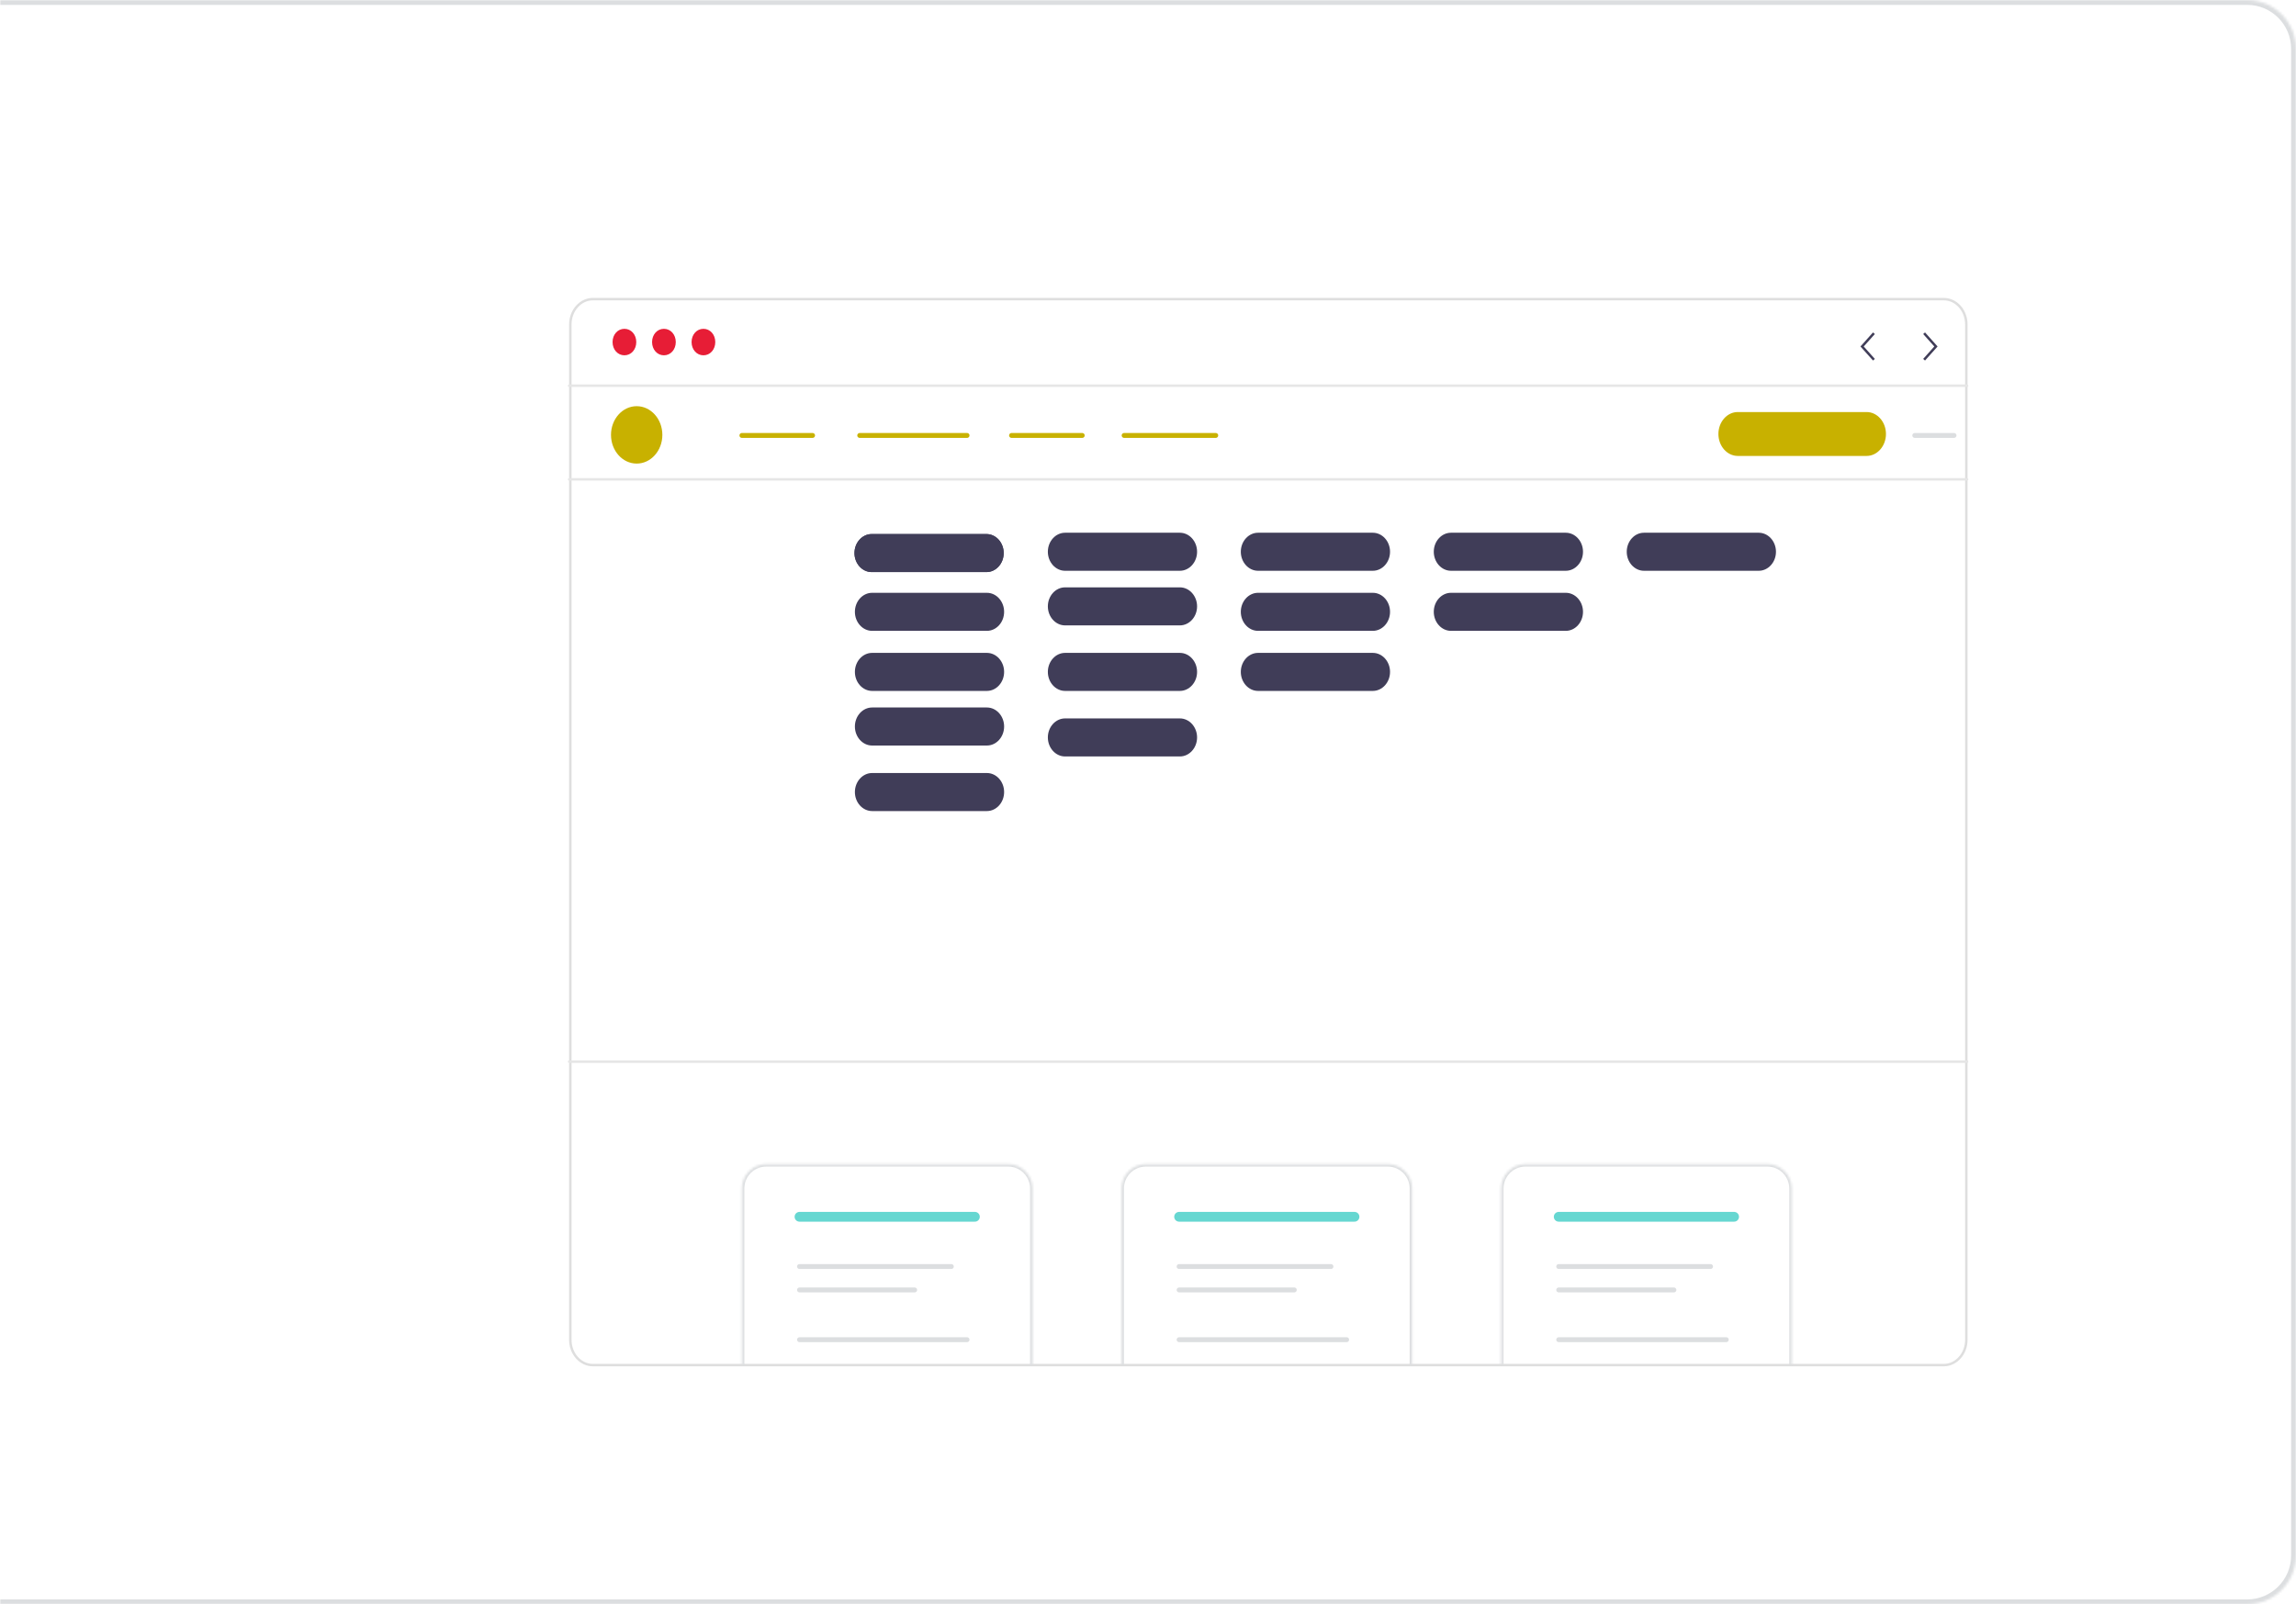 <svg width="940" height="657" viewBox="0 0 940 657" fill="none" xmlns="http://www.w3.org/2000/svg">
   <mask id="path-1-inside-1_297_5258" fill="white">
   <path d="M940 637C940 648.046 931.046 657 920 657L0 657L0 0L920 0C931.046 0 940 8.954 940 20L940 637Z"/>
   </mask>
   <path d="M942 637C942 649.15 932.15 659 920 659L0 659V655L920 655C929.941 655 938 646.941 938 637H942ZM0 -2L920 -2C932.15 -2 942 7.85 942 20H938C938 10.059 929.941 2 920 2L0 2V-2ZM920 -2C932.15 -2 942 7.85 942 20L942 637C942 649.15 932.15 659 920 659V655C929.941 655 938 646.941 938 637L938 20C938 10.059 929.941 2 920 2V-2ZM0 657L0 0L0 657Z" fill="#DCDEE0" mask="url(#path-1-inside-1_297_5258)"/>
   <g filter="url(#filter0_d_297_5258)">
   <path d="M230.704 110.5H783.829C788.839 110.5 793.033 115.104 793.033 120.848V536.688C793.033 542.433 788.839 547.036 783.829 547.036H230.704C225.694 547.036 221.5 542.433 221.5 536.688V120.848C221.5 115.104 225.694 110.5 230.704 110.5Z" fill="white" stroke="#DEDEDE"/>
   <path d="M344.878 206.704H391.873C395.75 206.704 398.923 210.209 398.923 214.493C398.923 218.778 395.75 222.283 391.873 222.283H344.878C341.001 222.283 337.829 218.778 337.829 214.493C337.829 210.209 341.001 206.704 344.878 206.704Z" fill="#403D58"/>
   <path d="M344.878 206.704H391.873C395.75 206.704 398.923 210.209 398.923 214.493C398.923 218.778 395.75 222.283 391.873 222.283H344.878C341.001 222.283 337.829 218.778 337.829 214.493C337.829 210.209 341.001 206.704 344.878 206.704Z" fill="#403D58"/>
   <path d="M345.049 304.569H392.045C395.922 304.569 399.094 308.074 399.094 312.359C399.094 316.643 395.922 320.148 392.045 320.148H345.049C341.172 320.148 338 316.643 338 312.359C338 308.074 341.172 304.569 345.049 304.569Z" fill="#403D58"/>
   <path d="M424.049 282.205H471.045C474.922 282.205 478.094 285.71 478.094 289.994C478.094 294.279 474.922 297.784 471.045 297.784H424.049C420.172 297.784 417 294.279 417 289.994C417 285.71 420.172 282.205 424.049 282.205Z" fill="#403D58"/>
   <path d="M503.049 255.368H550.045C553.922 255.368 557.094 258.873 557.094 263.157C557.094 267.442 553.922 270.947 550.045 270.947H503.049C499.172 270.947 496 267.442 496 263.157C496 258.873 499.172 255.368 503.049 255.368Z" fill="#403D58"/>
   <path d="M345.049 277.732H392.045C395.922 277.732 399.094 281.237 399.094 285.522C399.094 289.806 395.922 293.311 392.045 293.311H345.049C341.172 293.311 338 289.806 338 285.522C338 281.237 341.172 277.732 345.049 277.732Z" fill="#403D58"/>
   <path d="M424.049 255.368H471.045C474.922 255.368 478.094 258.873 478.094 263.157C478.094 267.442 474.922 270.947 471.045 270.947H424.049C420.172 270.947 417 267.442 417 263.157C417 258.873 420.172 255.368 424.049 255.368Z" fill="#403D58"/>
   <path d="M345.049 255.368H392.045C395.922 255.368 399.094 258.873 399.094 263.157C399.094 267.442 395.922 270.947 392.045 270.947H345.049C341.172 270.947 338 267.442 338 263.157C338 258.873 341.172 255.368 345.049 255.368Z" fill="#403D58"/>
   <path d="M424.049 206.166H471.045C474.922 206.166 478.094 209.672 478.094 213.956C478.094 218.24 474.922 221.745 471.045 221.745H424.049C420.172 221.745 417 218.24 417 213.956C417 209.672 420.172 206.166 424.049 206.166Z" fill="#403D58"/>
   <path d="M345.049 230.767H392.045C395.922 230.767 399.094 234.272 399.094 238.557C399.094 242.841 395.922 246.346 392.045 246.346H345.049C341.172 246.346 338 242.841 338 238.557C338 234.272 341.172 230.767 345.049 230.767Z" fill="#403D58"/>
   <path d="M503.049 230.767H550.045C553.922 230.767 557.094 234.272 557.094 238.557C557.094 242.841 553.922 246.346 550.045 246.346H503.049C499.172 246.346 496 242.841 496 238.557C496 234.272 499.172 230.767 503.049 230.767Z" fill="#403D58"/>
   <path d="M424.049 228.531H471.045C474.922 228.531 478.094 232.036 478.094 236.32C478.094 240.604 474.922 244.11 471.045 244.11H424.049C420.172 244.11 417 240.604 417 236.32C417 232.036 420.172 228.531 424.049 228.531Z" fill="#403D58"/>
   <path d="M582.049 230.767H629.045C632.922 230.767 636.094 234.272 636.094 238.557C636.094 242.841 632.922 246.346 629.045 246.346H582.049C578.172 246.346 575 242.841 575 238.557C575 234.272 578.172 230.767 582.049 230.767Z" fill="#403D58"/>
   <path d="M661.049 206.166H708.045C711.922 206.166 715.094 209.672 715.094 213.956C715.094 218.24 711.922 221.745 708.045 221.745H661.049C657.172 221.745 654 218.24 654 213.956C654 209.672 657.172 206.166 661.049 206.166Z" fill="#403D58"/>
   <path d="M582.049 206.166H629.045C632.922 206.166 636.094 209.672 636.094 213.956C636.094 218.24 632.922 221.745 629.045 221.745H582.049C578.172 221.745 575 218.24 575 213.956C575 209.672 578.172 206.166 582.049 206.166Z" fill="#403D58"/>
   <path d="M503.049 206.166H550.045C553.922 206.166 557.094 209.672 557.094 213.956C557.094 218.24 553.922 221.745 550.045 221.745H503.049C499.172 221.745 496 218.24 496 213.956C496 209.672 499.172 206.166 503.049 206.166Z" fill="#403D58"/>
   <path fill-rule="evenodd" clip-rule="evenodd" d="M626.149 506.669H688.315H626.149Z" fill="white"/>
   <path d="M626.149 506.669H688.315" stroke="#DCDEE0" stroke-width="2" stroke-linecap="round" stroke-linejoin="round"/>
   <path fill-rule="evenodd" clip-rule="evenodd" d="M626.149 516.256H673.309H626.149Z" fill="white"/>
   <path d="M626.149 516.256H673.309" stroke="#DCDEE0" stroke-width="2" stroke-linecap="round" stroke-linejoin="round"/>
   <path fill-rule="evenodd" clip-rule="evenodd" d="M626.149 536.629H694.746H626.149Z" fill="white"/>
   <path d="M626.149 536.629H694.746" stroke="#DCDEE0" stroke-width="2" stroke-linecap="round" stroke-linejoin="round"/>
   <path fill-rule="evenodd" clip-rule="evenodd" d="M470.735 506.669H532.9H470.735Z" fill="white"/>
   <path d="M470.735 506.669H532.9" stroke="#DCDEE0" stroke-width="2" stroke-linecap="round" stroke-linejoin="round"/>
   <path fill-rule="evenodd" clip-rule="evenodd" d="M470.735 516.256H517.895H470.735Z" fill="white"/>
   <path d="M470.735 516.256H517.895" stroke="#DCDEE0" stroke-width="2" stroke-linecap="round" stroke-linejoin="round"/>
   <path fill-rule="evenodd" clip-rule="evenodd" d="M470.735 536.629H539.331H470.735Z" fill="white"/>
   <path d="M470.735 536.629H539.331" stroke="#DCDEE0" stroke-width="2" stroke-linecap="round" stroke-linejoin="round"/>
   <path fill-rule="evenodd" clip-rule="evenodd" d="M315.32 506.669H377.486H315.32Z" fill="white"/>
   <path d="M315.32 506.669H377.486" stroke="#DCDEE0" stroke-width="2" stroke-linecap="round" stroke-linejoin="round"/>
   <path fill-rule="evenodd" clip-rule="evenodd" d="M315.32 516.256H362.481H315.32Z" fill="white"/>
   <path d="M315.32 516.256H362.481" stroke="#DCDEE0" stroke-width="2" stroke-linecap="round" stroke-linejoin="round"/>
   <path fill-rule="evenodd" clip-rule="evenodd" d="M315.32 536.629H383.917H315.32Z" fill="white"/>
   <path d="M315.32 536.629H383.917" stroke="#DCDEE0" stroke-width="2" stroke-linecap="round" stroke-linejoin="round"/>
   <path d="M626.149 486.296H697.961" stroke="#66D7D1" stroke-width="4" stroke-linecap="round"/>
   <path d="M470.735 486.296H542.547" stroke="#66D7D1" stroke-width="4" stroke-linecap="round"/>
   <path d="M315.32 486.296H387.132" stroke="#66D7D1" stroke-width="4" stroke-linecap="round"/>
   <mask id="path-41-inside-2_297_5258" fill="white">
   <path d="M291.74 474.725C291.74 469.202 296.217 464.725 301.74 464.725H400.713C406.235 464.725 410.713 469.202 410.713 474.725V547.415H291.74V474.725Z"/>
   </mask>
   <path d="M290.74 474.725C290.74 468.65 295.665 463.725 301.74 463.725H400.713C406.788 463.725 411.713 468.65 411.713 474.725H409.713C409.713 469.755 405.683 465.725 400.713 465.725H301.74C296.77 465.725 292.74 469.755 292.74 474.725H290.74ZM410.713 547.415H291.74H410.713ZM290.74 547.415V474.725C290.74 468.65 295.665 463.725 301.74 463.725V465.725C296.77 465.725 292.74 469.755 292.74 474.725V547.415H290.74ZM400.713 463.725C406.788 463.725 411.713 468.65 411.713 474.725V547.415H409.713V474.725C409.713 469.755 405.683 465.725 400.713 465.725V463.725Z" fill="#DCDEE0" mask="url(#path-41-inside-2_297_5258)"/>
   <mask id="path-43-inside-3_297_5258" fill="white">
   <path d="M602.569 474.725C602.569 469.202 607.046 464.725 612.569 464.725H711.541C717.064 464.725 721.541 469.202 721.541 474.725V547.415H602.569V474.725Z"/>
   </mask>
   <path d="M601.569 474.725C601.569 468.65 606.494 463.725 612.569 463.725H711.541C717.616 463.725 722.541 468.65 722.541 474.725H720.541C720.541 469.755 716.512 465.725 711.541 465.725H612.569C607.598 465.725 603.569 469.755 603.569 474.725H601.569ZM721.541 547.415H602.569H721.541ZM601.569 547.415V474.725C601.569 468.65 606.494 463.725 612.569 463.725V465.725C607.598 465.725 603.569 469.755 603.569 474.725V547.415H601.569ZM711.541 463.725C717.616 463.725 722.541 468.65 722.541 474.725V547.415H720.541V474.725C720.541 469.755 716.512 465.725 711.541 465.725V463.725Z" fill="#DCDEE0" mask="url(#path-43-inside-3_297_5258)"/>
   <mask id="path-45-inside-4_297_5258" fill="white">
   <path d="M447.155 474.725C447.155 469.202 451.632 464.725 457.155 464.725H556.127C561.65 464.725 566.127 469.202 566.127 474.725V547.415H447.155V474.725Z"/>
   </mask>
   <path d="M446.155 474.725C446.155 468.65 451.079 463.725 457.155 463.725H556.127C562.202 463.725 567.127 468.65 567.127 474.725H565.127C565.127 469.755 561.097 465.725 556.127 465.725H457.155C452.184 465.725 448.155 469.755 448.155 474.725H446.155ZM566.127 547.415H447.155H566.127ZM446.155 547.415V474.725C446.155 468.65 451.079 463.725 457.155 463.725V465.725C452.184 465.725 448.155 469.755 448.155 474.725V547.415H446.155ZM556.127 463.725C562.202 463.725 567.127 468.65 567.127 474.725V547.415H565.127V474.725C565.127 469.755 561.097 465.725 556.127 465.725V463.725Z" fill="#DCDEE0" mask="url(#path-45-inside-4_297_5258)"/>
   <path d="M699.445 156.737H752.212C756.565 156.737 760.127 160.782 760.127 165.725C760.127 170.669 756.565 174.713 752.212 174.713H699.445C695.092 174.713 691.53 170.669 691.53 165.725C691.53 160.782 695.092 156.737 699.445 156.737Z" fill="#C8B100"/>
   <path fill-rule="evenodd" clip-rule="evenodd" d="M291.74 166.325H320.679H291.74Z" fill="white"/>
   <path d="M291.74 166.325H320.679" stroke="#C8B100" stroke-width="2" stroke-linecap="round" stroke-linejoin="round"/>
   <path fill-rule="evenodd" clip-rule="evenodd" d="M339.972 166.325H383.917H339.972Z" fill="white"/>
   <path d="M339.972 166.325H383.917" stroke="#C8B100" stroke-width="2" stroke-linecap="round" stroke-linejoin="round"/>
   <path fill-rule="evenodd" clip-rule="evenodd" d="M402.138 166.325H431.077H402.138Z" fill="white"/>
   <path d="M402.138 166.325H431.077" stroke="#C8B100" stroke-width="2" stroke-linecap="round" stroke-linejoin="round"/>
   <path fill-rule="evenodd" clip-rule="evenodd" d="M448.227 166.325H485.74H448.227Z" fill="white"/>
   <path d="M448.227 166.325H485.74" stroke="#C8B100" stroke-width="2" stroke-linecap="round" stroke-linejoin="round"/>
   <path fill-rule="evenodd" clip-rule="evenodd" d="M771.917 166.325H787.994H771.917Z" fill="white"/>
   <path d="M771.917 166.325H787.994" stroke="#DCDEE0" stroke-width="2" stroke-linecap="round" stroke-linejoin="round"/>
   <path d="M248.662 177.845C254.468 177.845 259.174 172.583 259.174 166.093C259.174 159.602 254.468 154.341 248.662 154.341C242.856 154.341 238.149 159.602 238.149 166.093C238.149 172.583 242.856 177.845 248.662 177.845Z" fill="#C8B100"/>
   <path fill-rule="evenodd" clip-rule="evenodd" d="M221 184.301H793.354H221Z" fill="white"/>
   <path d="M221 184.301H793.354" stroke="#E6E6E6" stroke-linecap="round" stroke-linejoin="round"/>
   <path fill-rule="evenodd" clip-rule="evenodd" d="M221 422.781H793.354H221Z" fill="white"/>
   <path d="M221 422.781H793.354" stroke="#E6E6E6" stroke-linecap="round" stroke-linejoin="round"/>
   <path fill-rule="evenodd" clip-rule="evenodd" d="M275.989 122.656C278.738 122.656 280.841 125.006 280.841 128.08C280.841 131.153 278.738 133.504 275.989 133.504C273.24 133.504 271.137 131.153 271.137 128.08C271.137 125.006 273.24 122.656 275.989 122.656ZM259.816 122.656C262.565 122.656 264.668 125.006 264.668 128.08C264.668 131.153 262.565 133.504 259.816 133.504C257.066 133.504 254.964 131.153 254.964 128.08C254.964 125.006 257.066 122.656 259.816 122.656ZM243.642 122.656C246.392 122.656 248.494 125.006 248.494 128.08C248.494 131.153 246.392 133.504 243.642 133.504C240.893 133.504 238.791 131.153 238.791 128.08C238.791 125.006 240.893 122.656 243.642 122.656Z" fill="#E71D36"/>
   <path fill-rule="evenodd" clip-rule="evenodd" d="M221 145.952H793.354H221Z" fill="white"/>
   <path d="M221 145.952H793.354" stroke="#E6E6E6" stroke-linecap="round" stroke-linejoin="round"/>
   <path d="M775.742 124.464L780.594 129.888L775.742 135.312" stroke="#403D58"/>
   <path d="M755.202 124.464L750.35 129.888L755.202 135.312" stroke="#403D58"/>
   </g>
   <defs>
   <filter id="filter0_d_297_5258" x="220.5" y="110" width="595.354" height="459.537" filterUnits="userSpaceOnUse" color-interpolation-filters="sRGB">
   <feFlood flood-opacity="0" result="BackgroundImageFix"/>
   <feColorMatrix in="SourceAlpha" type="matrix" values="0 0 0 0 0 0 0 0 0 0 0 0 0 0 0 0 0 0 127 0" result="hardAlpha"/>
   <feOffset dx="12" dy="12"/>
   <feGaussianBlur stdDeviation="5"/>
   <feComposite in2="hardAlpha" operator="out"/>
   <feColorMatrix type="matrix" values="0 0 0 0 0 0 0 0 0 0 0 0 0 0 0 0 0 0 0.5 0"/>
   <feBlend mode="normal" in2="BackgroundImageFix" result="effect1_dropShadow_297_5258"/>
   <feBlend mode="normal" in="SourceGraphic" in2="effect1_dropShadow_297_5258" result="shape"/>
   </filter>
   </defs>
   </svg>
   